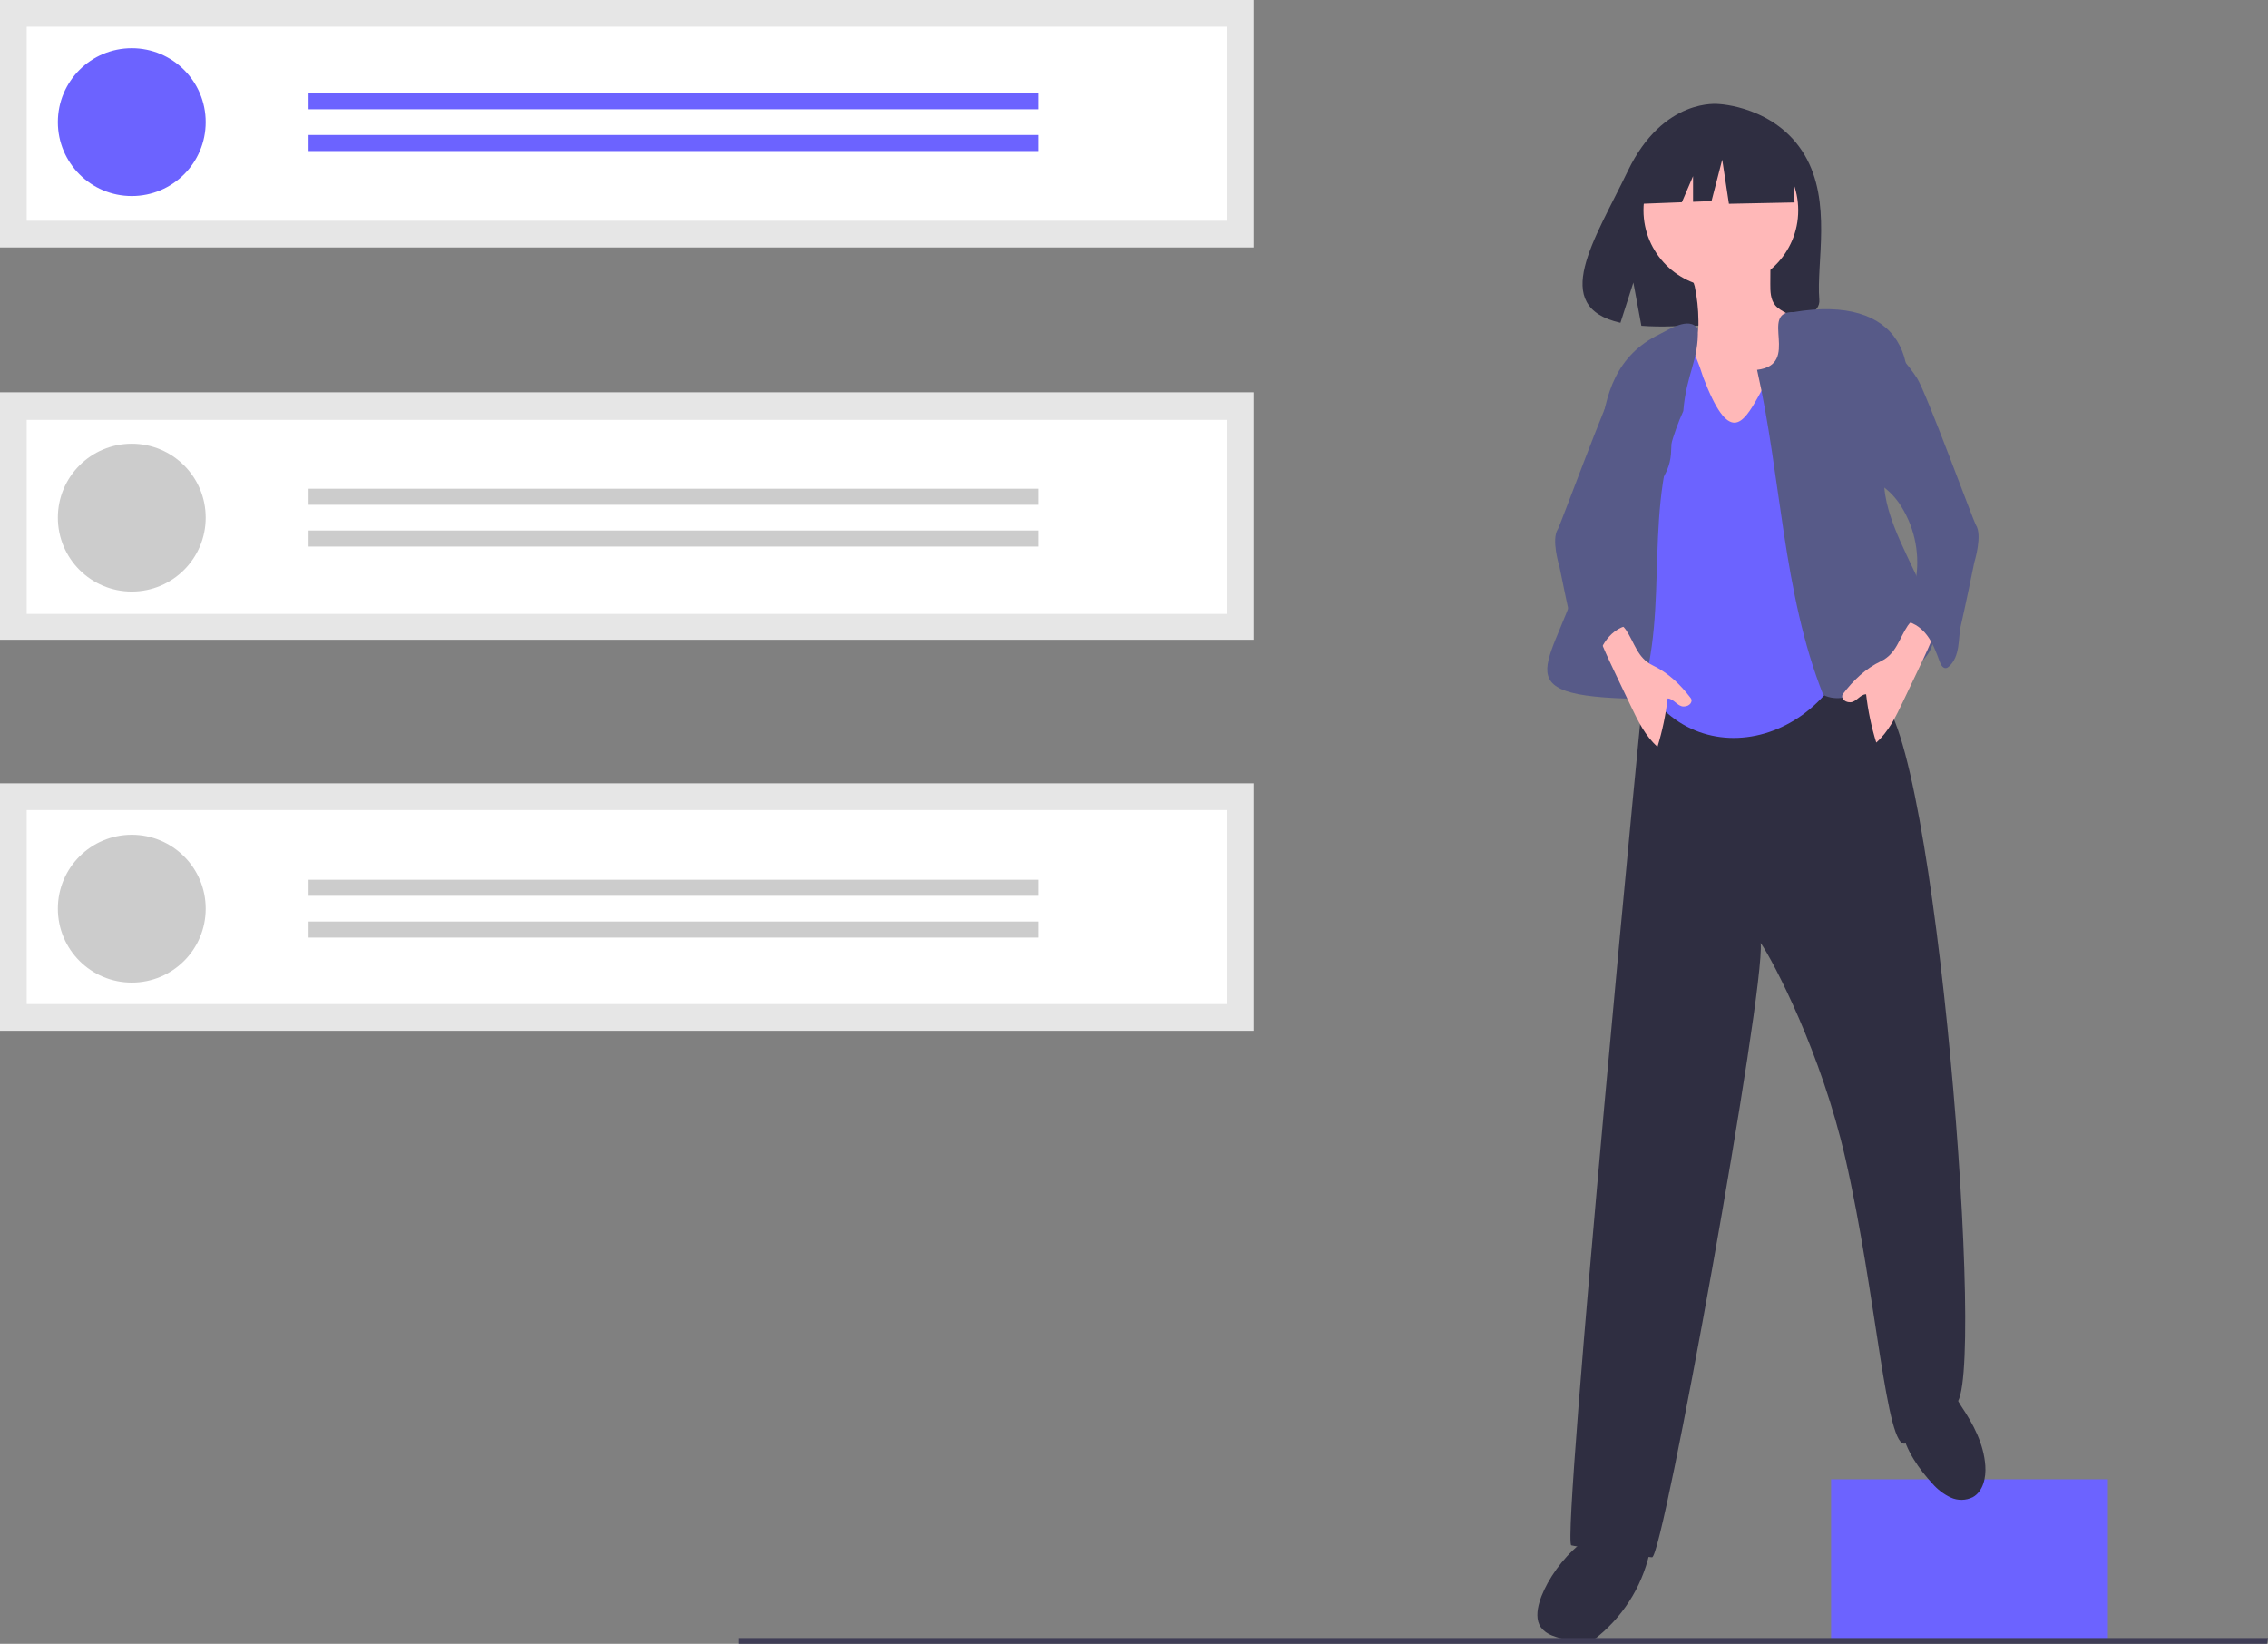 <svg width="534" height="387" viewBox="0 0 534 387" fill="none" xmlns="http://www.w3.org/2000/svg">
<rect x="0" y="0" width="534" height="387" fill="#808080" stroke="none"/>
<g clip-path="url(#clip0)">
<path d="M496.297 348.272H431.127V385.861H496.297V348.272Z" fill="#6C63FF"/>
<path d="M362.474 377.165C361.889 379.154 361.618 381.474 362.832 383.154C363.504 383.996 364.388 384.643 365.393 385.03C367.979 386.041 370.762 386.45 373.53 386.223C374.06 386.248 374.589 386.162 375.085 385.972C375.58 385.782 376.031 385.491 376.408 385.118C382.829 379.803 387.172 372.396 388.674 364.198C388.796 363.775 388.773 363.323 388.609 362.915C388.398 362.598 388.102 362.347 387.755 362.19C386.326 361.295 384.786 360.592 383.174 360.099C374.352 357.822 364.66 369.729 362.474 377.165Z" fill="#2F2E41"/>
<path d="M454.99 349.287C456.176 350.664 457.637 351.776 459.279 352.553C460.103 352.934 461.002 353.124 461.91 353.108C462.817 353.093 463.71 352.872 464.52 352.463C466.947 351.082 467.634 347.872 467.441 345.087C467.083 339.935 464.621 335.293 461.792 331.084C460.897 329.753 458.916 325.79 457.177 325.741C456.352 325.717 453.263 328.712 452.423 329.281C449.357 331.364 447.233 332.853 447.871 336.85C448.583 341.307 451.99 346.078 454.99 349.287Z" fill="#2F2E41"/>
<path d="M428.105 136.213C415.051 135.201 402.581 135.576 389.504 134.904C388.405 134.848 388.934 147.426 387.796 154.255C387.211 157.766 367.525 363.4 369.969 363.817C376.243 365.129 382.589 366.069 388.975 366.631C391.565 366.859 415.708 232.873 414.551 221.984C417.712 226.619 428.846 248.02 434.476 272.637C441.904 305.118 444.091 341.857 448.708 339.796C451.68 335.716 455.713 332.527 460.37 330.575C468.001 327.737 455.634 171.495 442.567 164.312C442.406 159.739 442.239 155.054 440.515 150.815C438.084 144.836 433.287 140.062 428.105 136.213Z" fill="#2F2E41"/>
<path d="M533.753 387H174.018V385.633H534L533.753 387Z" fill="#3F3D56"/>
<path d="M295.149 184.418H0V242.678H295.149V184.418Z" fill="#E6E6E6"/>
<path d="M295.149 92.36H0V150.62H295.149V92.36Z" fill="#E6E6E6"/>
<path d="M295.149 0H0V58.26H295.149V0Z" fill="#E6E6E6"/>
<path d="M6.292 51.969H288.858V6.291H6.292V51.969Z" fill="white"/>
<path d="M6.292 144.533H288.858V98.855H6.292V144.533Z" fill="white"/>
<path d="M6.292 236.387H288.858V190.709H6.292V236.387Z" fill="white"/>
<path d="M31.028 46.154C40.642 46.154 48.434 38.363 48.434 28.752C48.434 19.141 40.642 11.35 31.028 11.35C21.415 11.35 13.622 19.141 13.622 28.752C13.622 38.363 21.415 46.154 31.028 46.154Z" fill="#6C63FF"/>
<path d="M244.444 21.942H72.652V25.725H244.444V21.942Z" fill="#6C63FF"/>
<path d="M244.444 31.778H72.652V35.561H244.444V31.778Z" fill="#6C63FF"/>
<path d="M31.028 139.272C40.642 139.272 48.434 131.48 48.434 121.869C48.434 112.258 40.642 104.467 31.028 104.467C21.415 104.467 13.622 112.258 13.622 121.869C13.622 131.48 21.415 139.272 31.028 139.272Z" fill="#CCCCCC"/>
<path d="M244.444 115.06H72.652V118.843H244.444V115.06Z" fill="#CCCCCC"/>
<path d="M244.444 124.896H72.652V128.679H244.444V124.896Z" fill="#CCCCCC"/>
<path d="M31.028 231.329C40.642 231.329 48.435 223.537 48.435 213.926C48.435 204.315 40.642 196.524 31.028 196.524C21.415 196.524 13.622 204.315 13.622 213.926C13.622 223.537 21.415 231.329 31.028 231.329Z" fill="#CCCCCC"/>
<path d="M244.444 207.117H72.652V210.9H244.444V207.117Z" fill="#CCCCCC"/>
<path d="M244.444 216.953H72.652V220.736H244.444V216.953Z" fill="#CCCCCC"/>
<path d="M424.888 36.472C418.113 25.026 404.708 24.492 404.708 24.492C404.708 24.492 391.646 22.822 383.267 40.255C375.457 56.503 364.678 72.191 381.532 75.994L384.576 66.521L386.461 76.699C388.861 76.872 391.268 76.913 393.672 76.823C411.721 76.24 428.91 76.993 428.357 70.518C427.621 61.91 431.408 47.485 424.888 36.472Z" fill="#2F2E41"/>
<path d="M399.893 75.469C399.926 76.757 399.916 78.116 399.276 79.234C398.006 81.451 394.908 81.783 393.044 83.531C391.083 85.369 390.861 88.351 390.768 91.037C390.67 93.844 390.587 96.743 391.612 99.359C392.24 100.799 393.033 102.162 393.976 103.419C395.114 105.059 396.263 106.692 397.422 108.318C398.041 109.233 398.731 110.098 399.485 110.906C401.561 113.02 404.408 114.19 407.252 115.025C409.088 115.565 411.072 115.985 412.894 115.399C414.1 114.928 415.212 114.245 416.176 113.382C417.584 112.371 418.836 111.159 419.89 109.782C421.42 107.563 421.844 104.784 422.161 102.107C423.099 94.191 423.464 86.217 423.253 78.248C423.292 77.38 423.136 76.514 422.797 75.713C421.854 73.871 419.326 73.477 417.994 71.892C416.855 70.537 416.808 68.603 416.818 66.833L416.843 62.327C416.882 61.948 416.806 61.565 416.624 61.23C416.458 61.049 416.259 60.903 416.037 60.799C415.815 60.696 415.575 60.637 415.331 60.626C412.53 60.162 409.69 59.972 406.852 60.059C404.551 60.13 400.136 59.937 398.146 61.218C396.34 62.381 398.601 65.594 399.02 67.398C399.582 70.052 399.875 72.756 399.893 75.469Z" fill="#FFB8B8"/>
<path d="M405.175 67.731C415.235 67.731 423.391 59.577 423.391 49.518C423.391 39.46 415.235 31.306 405.175 31.306C395.114 31.306 386.958 39.46 386.958 49.518C386.958 59.577 395.114 67.731 405.175 67.731Z" fill="#FFB8B8"/>
<path d="M401.049 88.906C391.647 59.117 386.694 100.958 380.766 112.382C380.821 120.259 381.035 142.044 382.877 150.302C390.035 182.379 425.482 179.861 436.141 152.807C441.819 138.397 429.223 102.681 429.65 86.017C414.04 70.203 413.077 120.371 401.049 88.906Z" fill="#6C63FF"/>
<path d="M390.728 78.688C370.356 88.588 380.075 115.184 372.691 132.591C366.793 156.472 351.794 163.981 386.088 164.537C393.477 142.709 386.26 118.998 396.335 96.772C397.028 88.066 400.015 84.793 399.75 77.421C397.775 74.361 392.657 77.74 390.728 78.688Z" fill="#575A88"/>
<path d="M421.893 35.368L408.65 28.433L390.362 31.27L386.578 47.978L395.997 47.616L398.628 41.477V47.514L402.974 47.347L405.497 37.575L407.073 47.978L422.524 47.663L421.893 35.368Z" fill="#2F2E41"/>
<path d="M413.701 87.072C424.187 85.849 413.964 73.259 422.287 73.473C447.208 69.282 454.664 84.714 445.186 106.253C436.498 123.505 467.231 147.74 450.062 157.394C443.969 159.63 435.244 166.664 429.289 163.602C419.728 139.577 419.383 112.127 413.701 87.072Z" fill="#575A88"/>
<path d="M442.887 155.657C439.236 157.403 436.348 160.179 433.904 163.404C433.386 164.087 434.08 165.36 435.631 165.339C437.073 165.32 437.935 163.47 439.378 163.451C439.819 167.306 440.617 171.112 441.762 174.819C444.64 172.292 446.364 168.735 448.013 165.279L451.272 158.447C452.468 155.938 453.665 153.429 454.744 150.868C455.037 150.269 455.218 149.622 455.279 148.957C455.42 144.55 451.074 144.523 449.199 147.282C447.149 150.299 446.511 153.924 442.887 155.657Z" fill="#FFB8B8"/>
<path d="M443.636 79.882C446.423 82.777 449.229 85.696 451.393 89.082C453.556 92.469 464.746 122.922 465.2 123.568C466.815 125.951 464.928 132.113 464.833 132.466C464.646 133.572 462.311 144.622 461.727 147.062C461.317 148.769 461.322 150.547 461.055 152.282C460.787 154.017 460.184 155.802 458.847 156.94C458.677 157.104 458.468 157.221 458.239 157.28C457.498 157.425 456.993 156.567 456.733 155.858C455.925 153.649 455.109 151.398 453.684 149.527C452.259 147.655 450.099 146.19 447.747 146.197C447.552 145.732 447.472 145.227 447.512 144.724C447.552 144.221 447.711 143.736 447.977 143.307C448.448 142.418 449.139 141.665 449.659 140.804C450.318 139.63 450.766 138.35 450.983 137.022C452.144 130.921 450.975 124.605 447.706 119.324C446.946 118.072 446.027 116.923 444.971 115.907C443.823 114.831 442.479 113.965 441.418 112.802C439.783 110.867 438.795 108.469 438.591 105.944C438.396 103.436 438.463 100.915 438.791 98.42C439.268 93.47 439.881 88.513 440.588 83.591C440.642 82.95 440.809 82.323 441.079 81.739C441.634 80.704 442.573 80.381 443.636 79.882Z" fill="#575A88"/>
<path d="M382.816 148.27C380.941 145.512 376.595 145.539 376.737 149.946C376.797 150.61 376.978 151.258 377.271 151.857C378.35 154.418 379.547 156.927 380.744 159.435L384.003 166.268C385.652 169.724 387.375 173.281 390.253 175.807C391.398 172.1 392.197 168.295 392.638 164.44C394.08 164.459 394.942 166.309 396.385 166.328C397.935 166.349 398.629 165.075 398.112 164.393C395.668 161.168 392.78 158.392 389.129 156.646C385.505 154.913 384.866 151.287 382.816 148.27Z" fill="#FFB8B8"/>
<path d="M390.937 82.728C391.207 83.312 391.373 83.939 391.428 84.58C392.135 89.502 392.748 94.459 393.225 99.409C393.553 101.903 393.62 104.425 393.424 106.933C393.221 109.458 392.232 111.856 390.597 113.791C389.537 114.954 388.193 115.819 387.044 116.896C385.989 117.912 385.07 119.06 384.31 120.313C381.04 125.594 379.871 131.909 381.033 138.011C381.25 139.339 381.698 140.619 382.356 141.792C382.876 142.654 383.567 143.407 384.038 144.296C384.304 144.724 384.464 145.21 384.504 145.713C384.544 146.215 384.463 146.72 384.269 147.186C381.916 147.179 379.757 148.644 378.332 150.515C376.907 152.387 376.091 154.638 375.282 156.847C375.023 157.556 374.518 158.414 373.776 158.269C373.548 158.209 373.339 158.092 373.168 157.929C371.831 156.79 371.229 155.006 370.961 153.271C370.693 151.536 370.698 149.758 370.289 148.05C369.704 145.61 367.37 134.561 367.183 133.455C367.087 133.102 365.2 126.94 366.816 124.556C367.27 123.911 378.459 93.457 380.623 90.071C382.786 86.685 385.592 83.766 388.379 80.871C389.442 81.37 390.382 81.692 390.937 82.728Z" fill="#575A88"/>
</g>
<defs>
<clipPath id="clip0">
<rect width="534" height="387" fill="white"/>
</clipPath>
</defs>
</svg>

